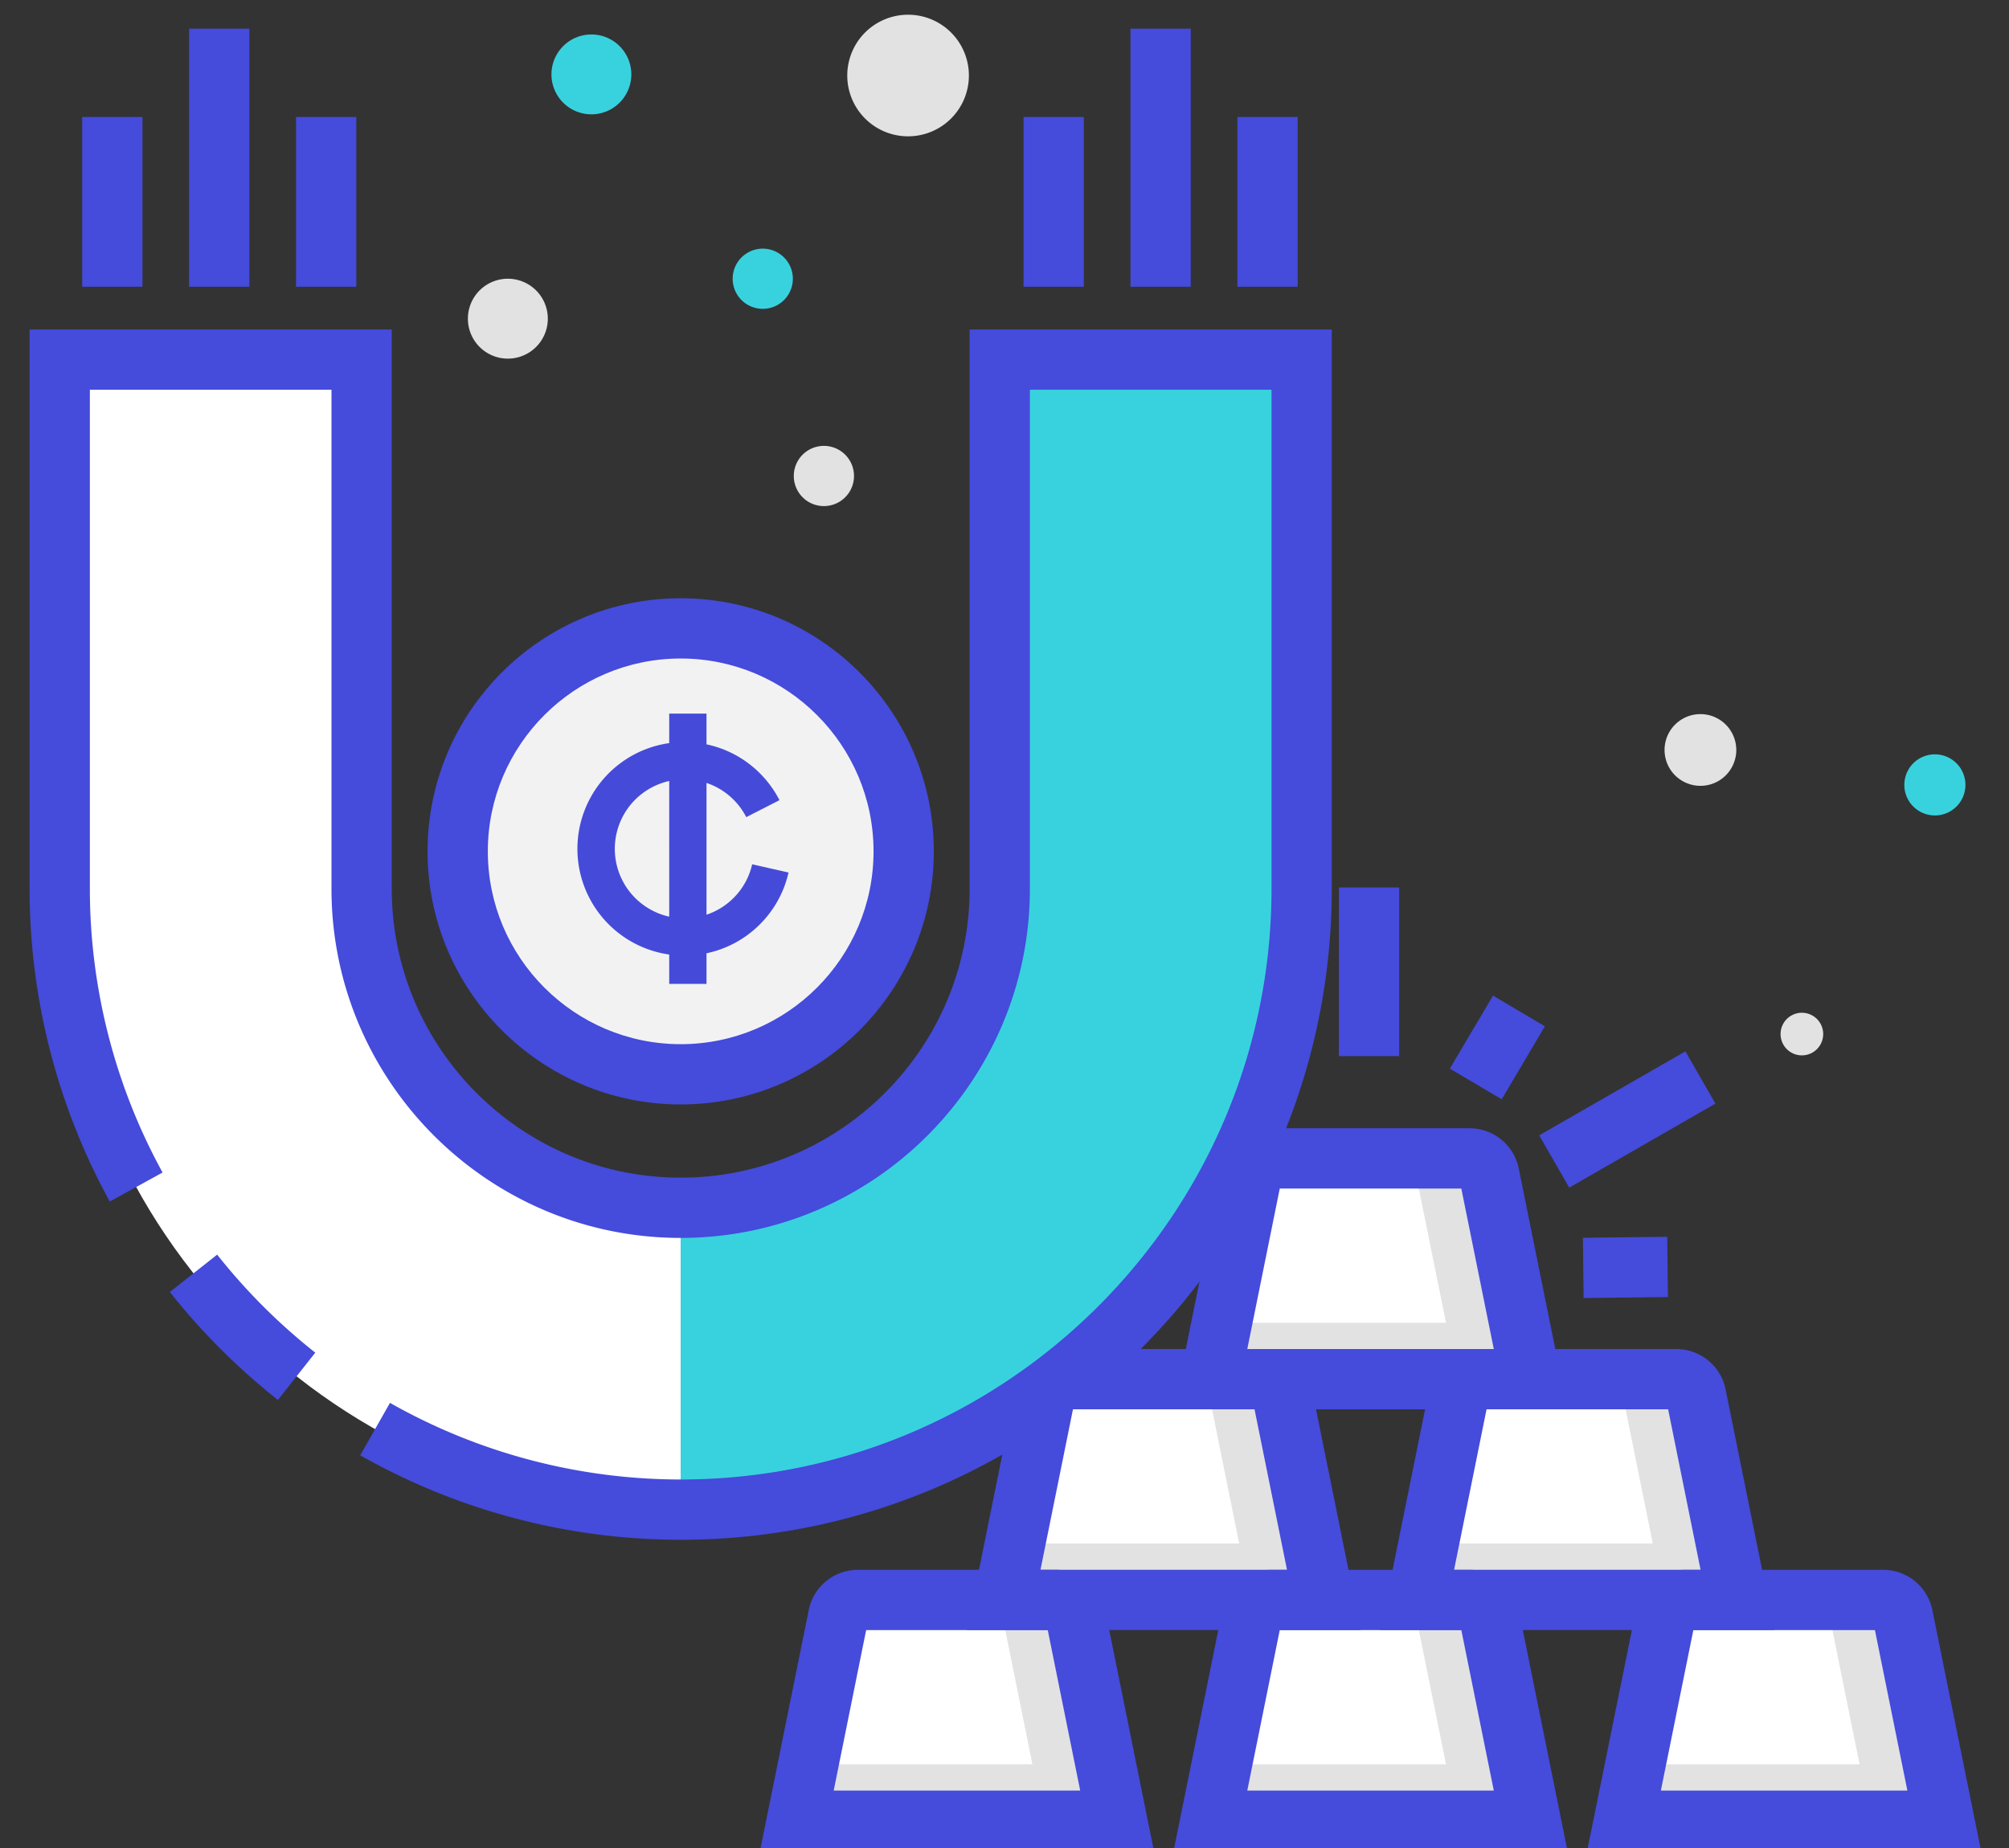 <svg height="92" viewBox="0 0 100 92" width="100" xmlns="http://www.w3.org/2000/svg"><rect x="0" y="0" width="100" height="92" fill="#333333" stroke="none"/><g fill="none" fill-rule="evenodd"><path d="m90.751 51.48a1.06 1.06 0 1 1 -2.121-.001 1.06 1.06 0 0 1 2.121 0m-4.325-14.143a1.785 1.785 0 1 1 -3.571 0 1.785 1.785 0 0 1 3.57 0" fill="#e2e2e2"/><path d="m97.832 39.075a1.521 1.521 0 1 1 -3.042 0 1.521 1.521 0 0 1 3.042 0" fill="#38d2de"/><path d="m55.603 90.642h-15.94l2.064-10.195a.994.994 0 0 1 .974-.796h9.867c.473 0 .879.333.973.796l2.063 10.195z" fill="#fff"/><path d="m53.54 80.447a.993.993 0 0 0 -.973-.797h-2.834l1.656 8.181h-11.157l-.569 2.81h15.94l-2.063-10.195z" fill="#e2e2e2"/><path d="m76.19 90.642h-15.94l2.064-10.195a.993.993 0 0 1 .973-.796h9.868c.471 0 .878.333.971.796l2.063 10.195zm20.586 0h-15.939l2.063-10.195a.992.992 0 0 1 .973-.796h9.867c.473 0 .88.333.973.796z" fill="#fff"/><path d="m94.714 80.447a.994.994 0 0 0 -.974-.797h-2.834l1.656 8.181h-11.157l-.568 2.81h15.94l-2.063-10.195z" fill="#e2e2e2"/><path d="m65.897 79.65h-15.94l2.063-10.194a.993.993 0 0 1 .974-.795h9.867a.99.99 0 0 1 .973.795l2.062 10.195zm20.586 0h-15.939l2.062-10.194a.993.993 0 0 1 .974-.795h9.867c.473 0 .88.332.973.795l2.063 10.195zm-10.293-10.99h-15.94l2.064-10.195a.993.993 0 0 1 .973-.796h9.868c.471 0 .878.333.971.796z" fill="#fff"/><path d="m74.127 80.447a.993.993 0 0 0 -.973-.797h-2.835l1.657 8.181h-11.157l-.569 2.81h15.94l-2.063-10.195zm-10.293-10.992a.993.993 0 0 0 -.974-.795h-2.834l1.656 8.181h-11.157l-.568 2.81h15.94z" fill="#e2e2e2"/><path d="m84.42 69.455a.992.992 0 0 0 -.973-.795h-2.834l1.656 8.181h-11.157l-.568 2.81h15.939l-2.063-10.197zm-10.293-10.99a.993.993 0 0 0 -.973-.796h-2.835l1.657 8.181h-11.157l-.569 2.81h15.94z" fill="#e2e2e2"/><g fill="#454bdb"><path d="m41.498 89.142h12.271l-1.616-7.991h-9.039l-1.616 7.99zm15.939 3h-19.607l2.427-11.993a2.5 2.5 0 0 1 2.443-1.999h9.867c1.182 0 2.209.84 2.444 1.998l2.426 11.993zm4.648-3h12.271l-1.617-7.991h-9.038l-1.616 7.99zm15.939 3h-19.607l2.427-11.993a2.5 2.5 0 0 1 2.442-1.998h9.868c1.181 0 2.208.84 2.443 1.998zm4.646-3h12.272l-1.616-7.991h-9.038l-1.617 7.99zm15.94 3h-19.607l2.428-11.993a2.5 2.5 0 0 1 2.442-1.998h9.868c1.18 0 2.208.84 2.443 1.998z"/><path d="m51.791 78.15h12.271l-1.616-7.99h-9.038zm15.939 3h-19.607l2.428-11.992a2.499 2.499 0 0 1 2.442-1.997h9.868a2.5 2.5 0 0 1 2.443 1.997zm4.648-3h12.27l-1.615-7.99h-9.038zm15.939 3h-19.607l2.428-11.992a2.499 2.499 0 0 1 2.442-1.997h9.867c1.182 0 2.209.84 2.444 1.997l2.426 11.993z"/><path d="m62.085 67.16h12.271l-1.617-7.99h-9.038zm15.939 3h-19.607l2.427-11.993a2.5 2.5 0 0 1 2.442-1.998h9.868c1.181 0 2.208.841 2.443 1.998z"/><path d="m66.646 52.576h3v-8.395h-3zm8.103 2.151-2.582-1.527 2.149-3.634 2.582 1.527zm3.361 4.397-1.495-2.602 7.278-4.182 1.494 2.601zm.716 5.496-.035-3 4.197-.048.035 3zm-21.221.027-4.196-.074.051-3 4.198.074zm.698-5.509-7.23-4.269 1.526-2.584 7.229 4.269z"/><path d="m61.653 54.712-1.835-3.259 2.613-1.472 1.835 3.258z"/></g><path d="m33.88 75.155c-17.042 0-30.907-13.866-30.907-30.91v-26.343h15.027v26.343c0 8.759 7.124 15.883 15.88 15.883z" fill="#fff"/><path d="m33.88 75.155v-15.027c8.759 0 15.884-7.124 15.884-15.883v-26.343h15.026v26.343c0 17.044-13.866 30.91-30.91 30.91" fill="#38d2de"/><path d="m13.834 69.694a32.705 32.705 0 0 1 -5.379-5.373l2.354-1.861a29.745 29.745 0 0 0 4.884 4.88z" fill="#454bdb"/><path d="m33.882 76.655a32.363 32.363 0 0 1 -15.952-4.205l1.482-2.61a29.343 29.343 0 0 0 14.47 3.814c16.216 0 29.409-13.193 29.409-29.41v-24.842h-12.027v24.843c0 9.585-7.798 17.383-17.382 17.383s-17.382-7.798-17.382-17.383v-24.843h-12.027v24.843c0 4.936 1.252 9.82 3.62 14.127l-2.628 1.445a32.395 32.395 0 0 1 -3.992-15.572v-27.843h18.027v27.843c0 7.93 6.452 14.383 14.382 14.383s14.382-6.452 14.382-14.383v-27.843h18.026v27.843c0 17.87-14.54 32.41-32.41 32.41" fill="#454bdb"/><path d="m45.2 42.1c0 6.13-4.97 11.1-11.1 11.1-6.129 0-11.1-4.97-11.1-11.1s4.971-11.1 11.1-11.1c6.13 0 11.1 4.97 11.1 11.1" fill="#f2f2f2"/><path d="m33.882 32.783c-5.293 0-9.6 4.307-9.6 9.6s4.307 9.6 9.6 9.6 9.6-4.306 9.6-9.6c0-5.293-4.307-9.6-9.6-9.6m0 22.2c-6.947 0-12.6-5.652-12.6-12.6s5.653-12.6 12.6-12.6 12.6 5.652 12.6 12.6c0 6.947-5.653 12.6-12.6 12.6" fill="#454bdb"/><path d="m39.465 13.877a1.498 1.498 0 1 1 -2.996 0 1.498 1.498 0 0 1 2.996 0" fill="#38d2de"/><path d="m42.509 23.697a1.498 1.498 0 1 1 -2.997-.001 1.498 1.498 0 0 1 2.997 0" fill="#e2e2e2"/><path d="m31.425 3.704a1.988 1.988 0 1 1 -3.976 0 1.988 1.988 0 0 1 3.976 0" fill="#38d2de"/><path d="m27.268 15.866a1.989 1.989 0 1 1 -3.978-.002 1.989 1.989 0 0 1 3.978.002m20.959-12.162a3.027 3.027 0 1 1 -6.053.001 3.027 3.027 0 0 1 6.053 0" fill="#e2e2e2"/><path d="m35.167 47.458v1.523h-1.856v-1.461a5.315 5.315 0 0 1 0-10.525v-1.47h1.856v1.531a5.291 5.291 0 0 1 2.658 1.442c.397.397.724.847.974 1.337l-1.653.845a3.443 3.443 0 0 0 -.634-.87 3.446 3.446 0 0 0 -1.345-.833v6.56a3.446 3.446 0 0 0 1.346-.833 3.44 3.44 0 0 0 .927-1.677l1.81.41c-.22.97-.707 1.86-1.425 2.58a5.293 5.293 0 0 1 -2.658 1.441zm-1.856-8.577a3.459 3.459 0 0 0 0 6.753z" fill="#454bd8"/><path d="m4.091 14.275h3v-8.451h-3zm5.322 0h3v-12.849h-3zm5.322 0h3v-8.451h-3zm36.213 0h3v-8.451h-3zm5.323 0h3v-12.849h-3zm5.322 0h3v-8.451h-3z" fill="#454bdb"/></g></svg>